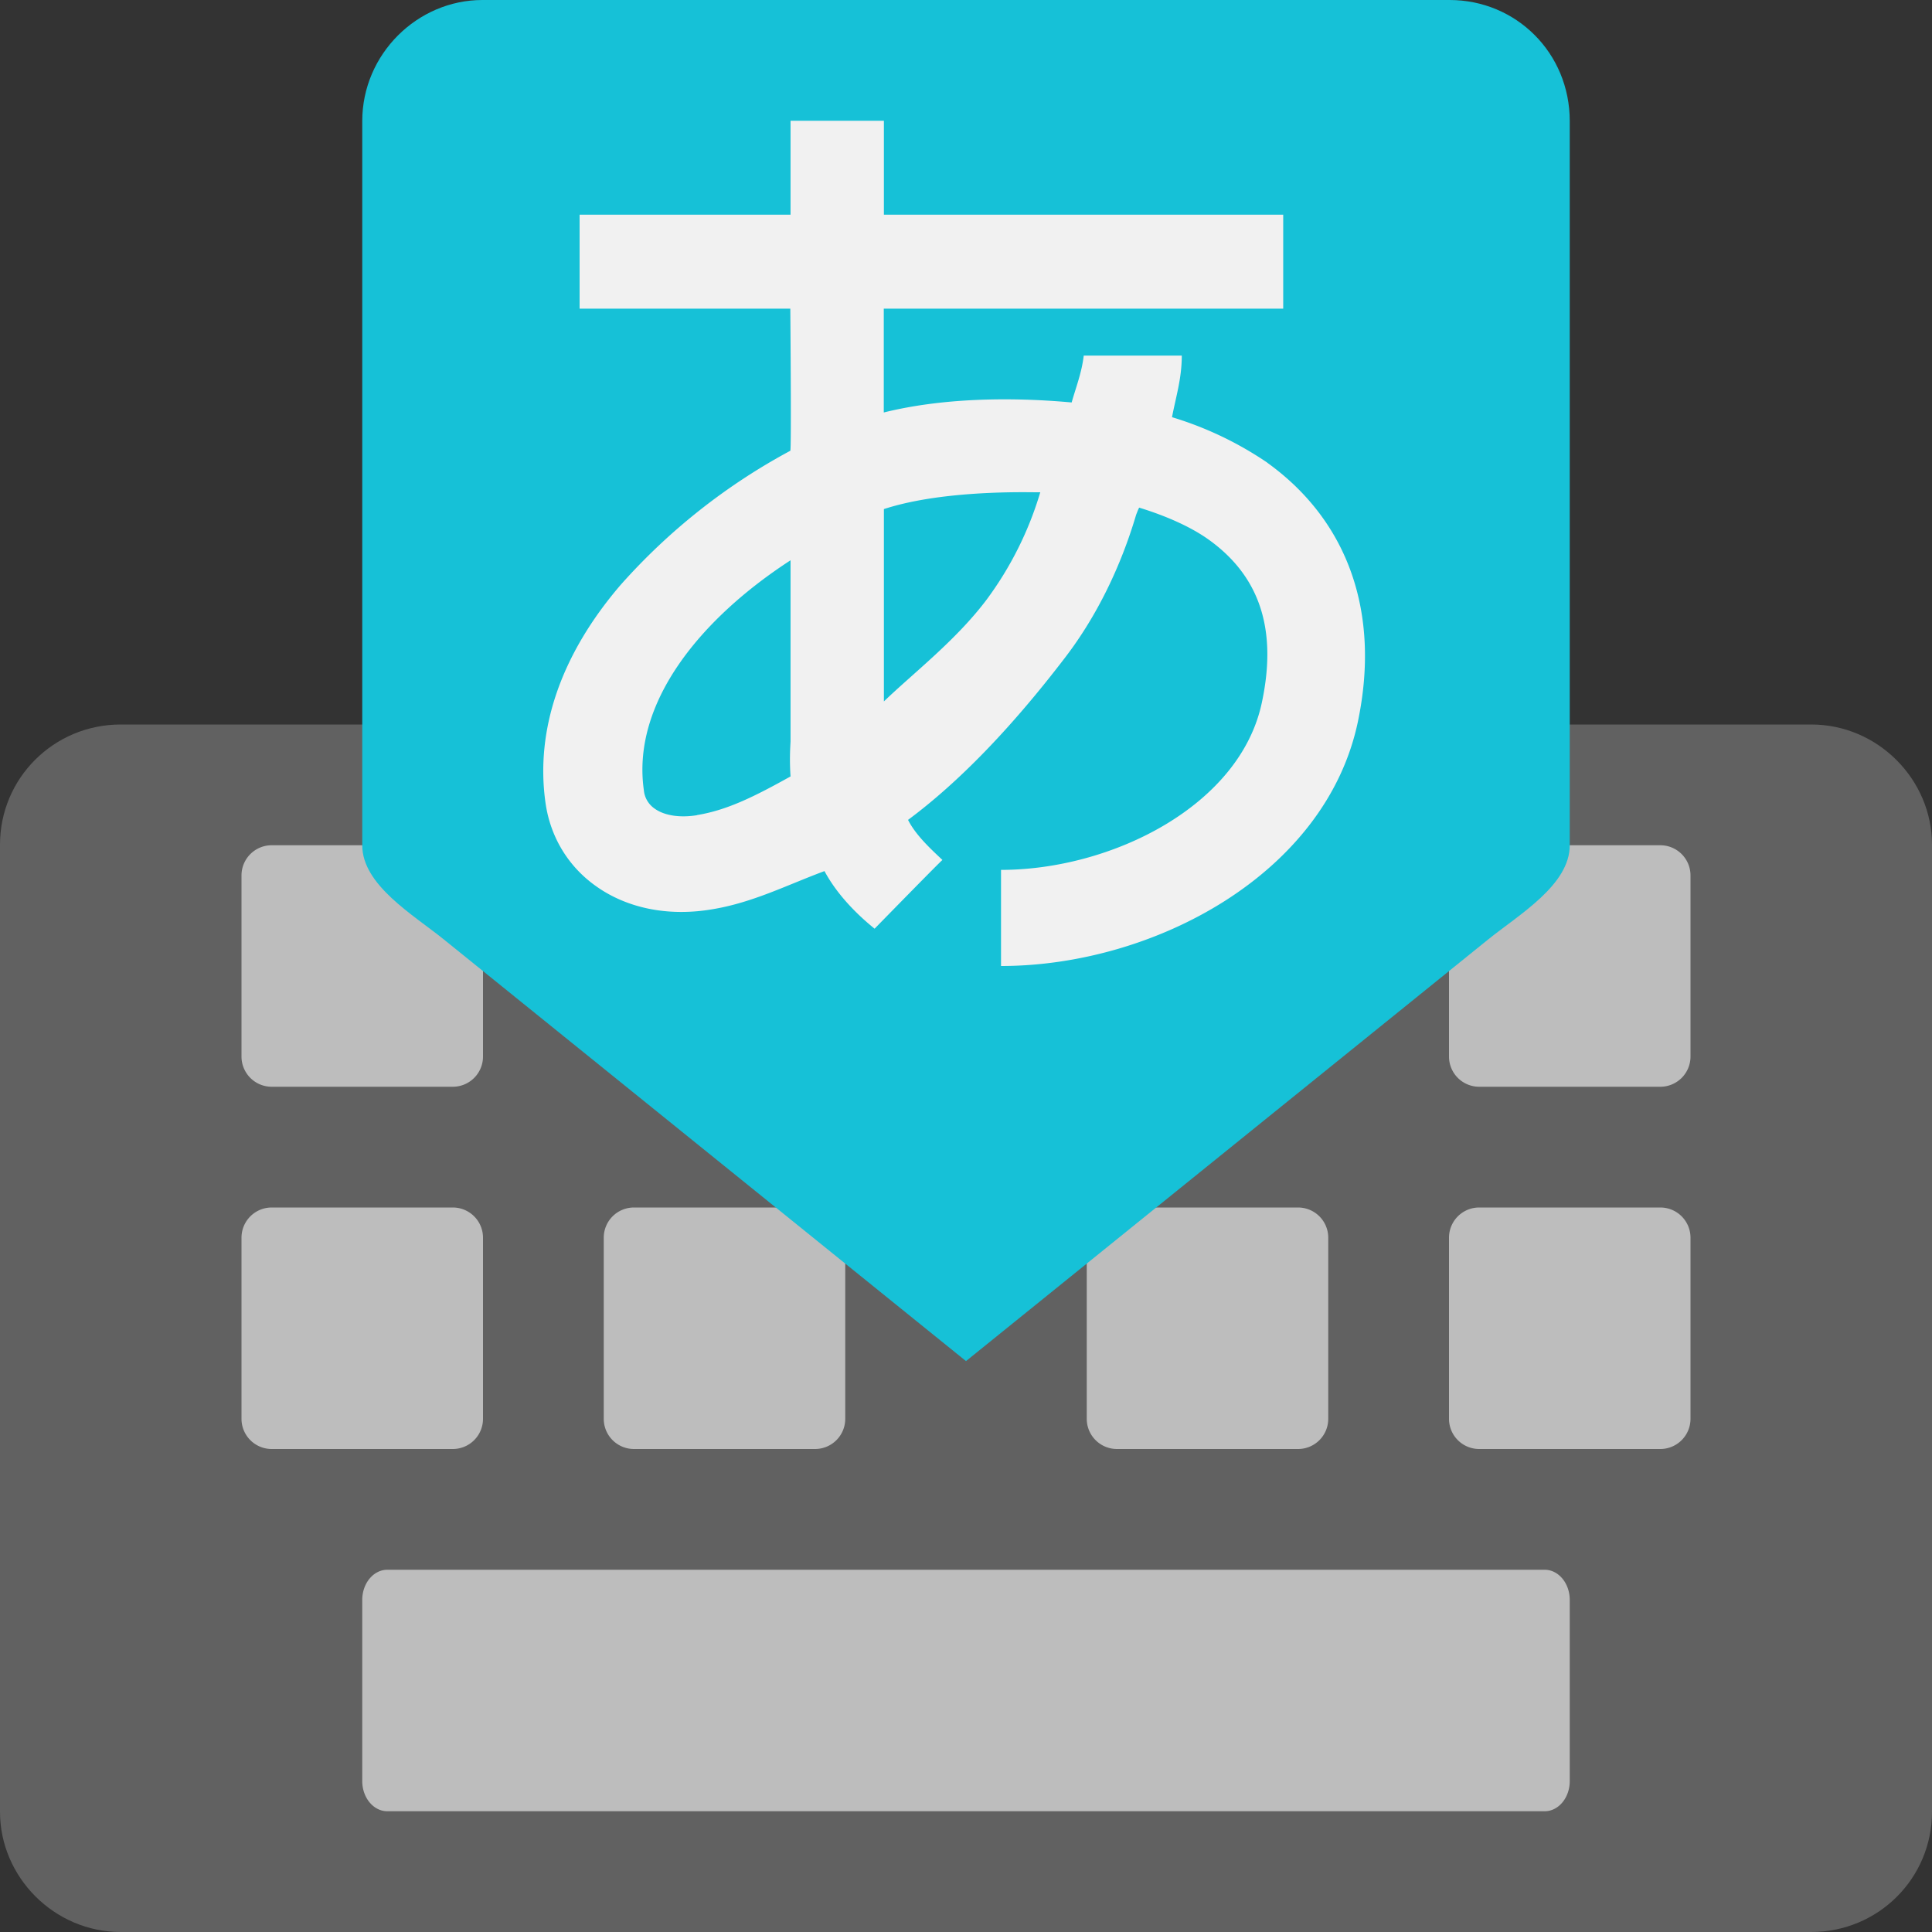 <svg viewBox="0 0 16 16" xmlns="http://www.w3.org/2000/svg"><rect x="0" y="0" width="16" height="16" fill="#333333" stroke="none"/><g fill="none"><path d="M0 6.995C0 6.445.445 6 1 6h14c.552 0 1 .456 1 .995v8.01c0 .55-.445.995-1 .995H1c-.552 0-1-.456-1-.995v-8.01z" fill="#616161"/><path d="M3 13.25c0-.138.093-.25.208-.25h9.584c.115 0 .208.112.208.25v1.5c0 .138-.093.25-.208.25H3.208C3.093 15 3 14.888 3 14.75v-1.5zm-1-3a.25.25 0 0 1 .25-.25h1.5a.25.25 0 0 1 .25.25v1.5a.25.25 0 0 1-.25.25h-1.5a.25.25 0 0 1-.25-.25v-1.5zm3 0a.25.25 0 0 1 .25-.25h1.5a.25.25 0 0 1 .25.25v1.5a.25.25 0 0 1-.25.25h-1.5a.25.25 0 0 1-.25-.25v-1.5zm4 0a.25.25 0 0 1 .25-.25h1.5a.25.25 0 0 1 .25.25v1.5a.25.25 0 0 1-.25.25h-1.5a.25.25 0 0 1-.25-.25v-1.5zm3 0a.25.25 0 0 1 .25-.25h1.5a.25.25 0 0 1 .25.25v1.5a.25.25 0 0 1-.25.25h-1.5a.25.25 0 0 1-.25-.25v-1.5zm-10-3A.25.25 0 0 1 2.25 7h1.5a.25.25 0 0 1 .25.25v1.5a.25.25 0 0 1-.25.25h-1.5A.25.25 0 0 1 2 8.75v-1.5zm10 0a.25.25 0 0 1 .25-.25h1.5a.25.25 0 0 1 .25.25v1.5a.25.25 0 0 1-.25.25h-1.5a.25.25 0 0 1-.25-.25v-1.5z" fill="#BDBDBD"/><path d="M3 1.003C3 .449 3.456 0 3.995 0h8.01c.55 0 .995.438.995 1.003V7c0 .33-.422.575-.678.782L8 11.272l-4.322-3.49C3.422 7.575 3 7.33 3 7V1.003z" fill="#16C1D7"/><path d="M10.496 3.832a2.886 2.886 0 0 0-.79-.377c.035-.18.081-.323.081-.51h-.812c-.016.14-.065.264-.1.388-.516-.047-1.077-.036-1.556.083v-.86h3.308v-.778H7.32V1h-.773v.778H4.8v.778h1.745s.01 1.171 0 1.177a5.111 5.111 0 0 0-1.407 1.113c-.493.575-.707 1.198-.62 1.805.04.28.187.523.414.685.261.188.606.256.968.194.334-.055.616-.2.928-.316.098.183.254.347.415.477.051-.052.559-.572.562-.569-.101-.095-.222-.207-.285-.332.422-.313.86-.767 1.305-1.35.26-.341.457-.748.584-1.177.01-.025.015-.04.025-.059.222.068.431.16.58.268.42.303.564.743.437 1.342-.178.858-1.244 1.39-2.161 1.39V8c1.263 0 2.692-.76 2.956-2.026.187-.898-.08-1.659-.751-2.142zM5.773 6.751c-.141.023-.27.004-.351-.054a.208.208 0 0 1-.09-.154c-.103-.73.48-1.426 1.215-1.903v1.5c-.002.039-.01.15 0 .29-.298.166-.524.279-.774.32zM8.17 4.967c-.255.338-.604.605-.85.842V4.216c.346-.113.807-.14 1.16-.14l.135.001a2.86 2.86 0 0 1-.445.89z" fill="#F1F1F1"/></g></svg>